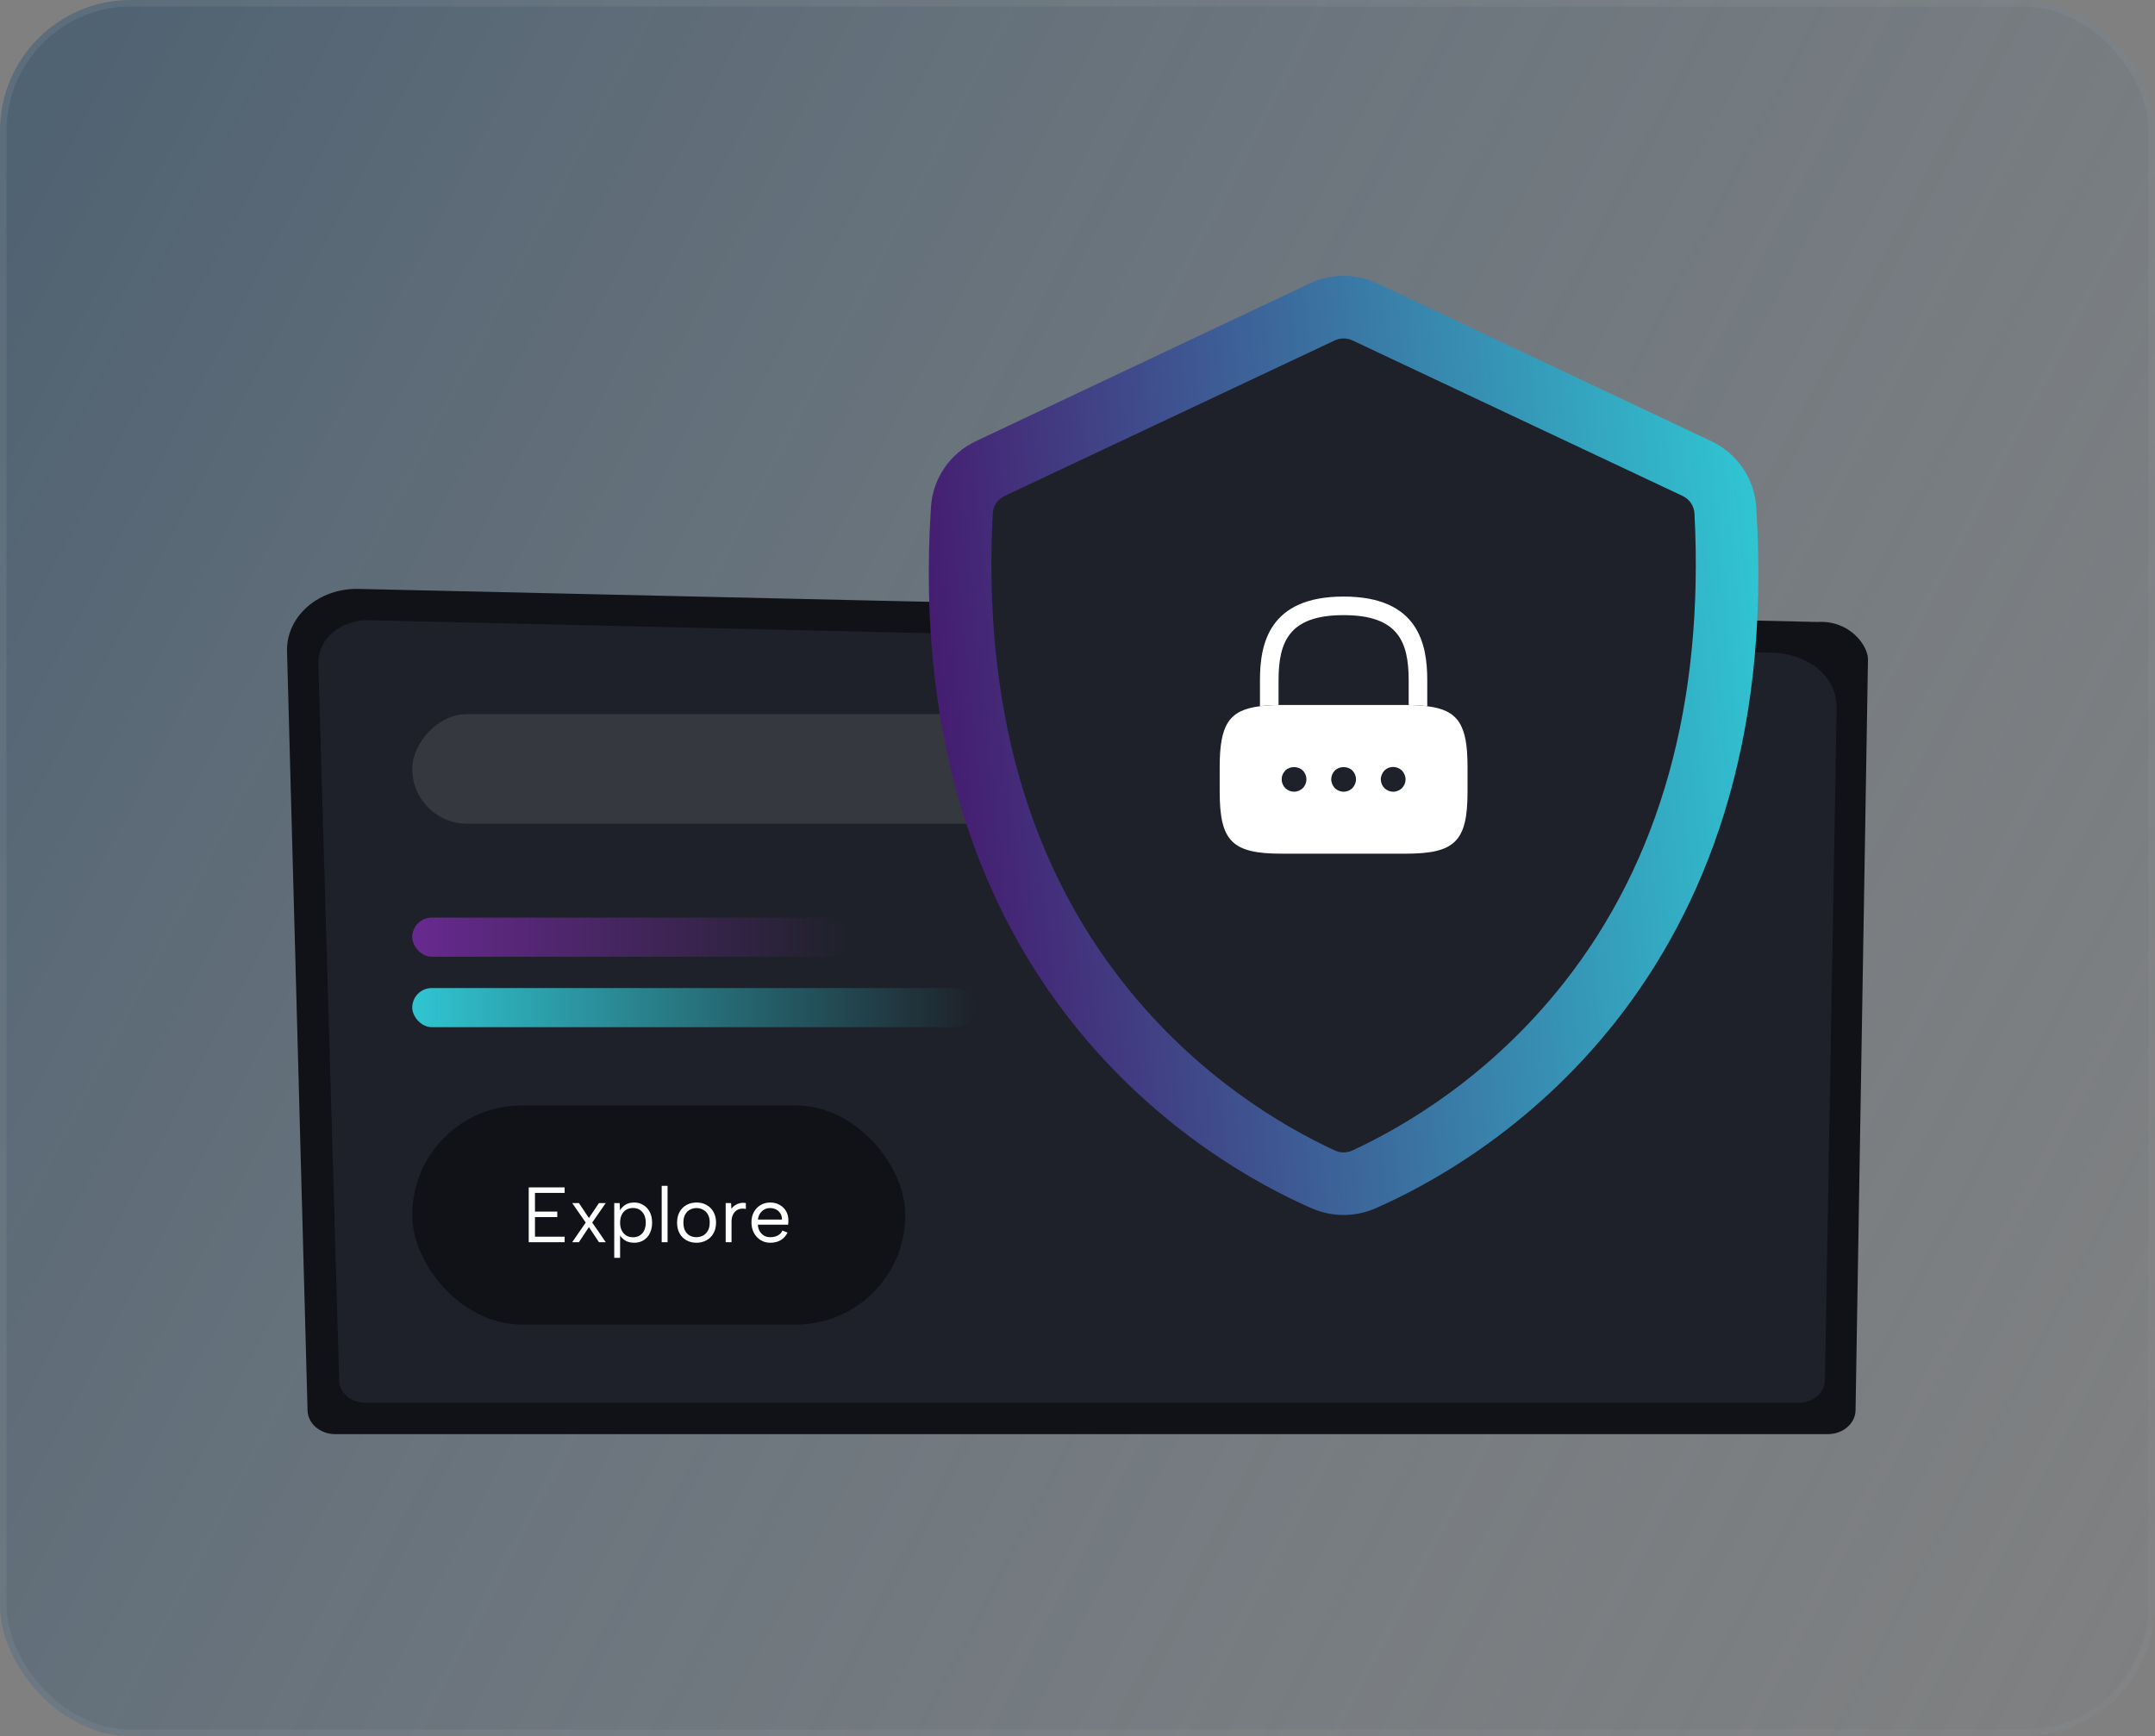 <svg width="494" height="398" viewBox="0 0 494 398" fill="none" xmlns="http://www.w3.org/2000/svg">
<rect x="0" y="0" width="494" height="398" fill="#808080" stroke="none"/>
<rect width="494" height="398" rx="30" fill="url(#paint0_linear_7699_9660)"/>
<rect x="0.75" y="0.75" width="492.5" height="396.5" rx="29.25" stroke="url(#paint1_linear_7699_9660)" stroke-opacity="0.44" stroke-width="1.5"/>
<path d="M70.499 323.232C70.499 326.276 73.347 328.765 76.828 328.765H419.028C422.509 328.765 425.357 326.276 425.357 323.232L428.206 151.117C428.206 148.073 424.11 142.133 416.602 142.58L82.162 135.005C77.795 134.905 73.573 136.376 70.481 139.075C67.388 141.771 65.696 145.46 65.798 149.279L70.499 323.23V323.232Z" fill="#101217"/>
<g clip-path="url(#clip0_7699_9660)">
<path d="M77.751 316.412C77.751 319.26 80.449 321.589 83.748 321.589H412.342C415.64 321.589 418.338 319.26 418.338 316.412L421.03 162.046C420.712 152.756 411.277 149.418 405.559 149.615L84.493 142.18C81.42 142.109 78.448 143.131 76.271 145.006C74.094 146.882 72.897 149.445 72.974 152.098L77.749 316.412H77.751Z" fill="#1E2129"/>
<rect x="94.5" y="253.412" width="113.029" height="50.235" rx="25.118" fill="#101217"/>
<path d="M129.436 273.462H122.636V277.75H127.749V279.006H122.636V283.509H129.436V284.765H121.201V272.206H129.436V273.462ZM131.165 275.794H132.708L135.004 279.221L137.301 275.794H138.862L135.758 280.261L138.862 284.765H137.301L135.004 281.302L132.708 284.765H131.165L134.269 280.261L131.165 275.794ZM142.005 282.953L142.149 282.935V288.353H140.803V275.794H142.041L142.131 277.463C142.406 276.96 142.812 276.536 143.351 276.189C143.889 275.842 144.565 275.668 145.378 275.668C146.155 275.668 146.855 275.86 147.477 276.243C148.099 276.613 148.589 277.146 148.948 277.839C149.307 278.521 149.486 279.334 149.486 280.279C149.486 281.212 149.313 282.026 148.966 282.719C148.631 283.401 148.153 283.933 147.531 284.316C146.921 284.699 146.203 284.89 145.378 284.89C144.517 284.89 143.805 284.705 143.243 284.334C142.681 283.963 142.268 283.503 142.005 282.953ZM148.033 280.279C148.033 279.251 147.764 278.437 147.226 277.839C146.7 277.229 145.988 276.924 145.091 276.924C144.529 276.924 144.02 277.056 143.566 277.319C143.123 277.582 142.776 277.965 142.525 278.467C142.274 278.97 142.149 279.574 142.149 280.279C142.149 280.973 142.274 281.571 142.525 282.073C142.776 282.576 143.123 282.965 143.566 283.24C144.02 283.503 144.529 283.634 145.091 283.634C145.988 283.634 146.7 283.335 147.226 282.737C147.764 282.127 148.033 281.308 148.033 280.279ZM151.683 271.847H153.029V284.765H151.683V271.847ZM159.641 284.89C158.792 284.89 158.032 284.705 157.362 284.334C156.693 283.963 156.166 283.437 155.784 282.755C155.401 282.062 155.209 281.242 155.209 280.297C155.209 279.34 155.401 278.515 155.784 277.821C156.178 277.128 156.711 276.595 157.38 276.225C158.062 275.854 158.828 275.668 159.677 275.668C160.526 275.668 161.286 275.854 161.955 276.225C162.637 276.595 163.169 277.128 163.552 277.821C163.947 278.503 164.144 279.317 164.144 280.261C164.144 281.218 163.947 282.044 163.552 282.737C163.157 283.431 162.619 283.963 161.937 284.334C161.256 284.705 160.49 284.89 159.641 284.89ZM159.623 283.616C160.149 283.616 160.646 283.503 161.112 283.276C161.579 283.036 161.955 282.672 162.242 282.181C162.541 281.679 162.691 281.045 162.691 280.279C162.691 279.502 162.547 278.868 162.26 278.378C161.973 277.887 161.596 277.528 161.13 277.301C160.676 277.062 160.185 276.942 159.659 276.942C159.133 276.942 158.642 277.062 158.188 277.301C157.733 277.528 157.362 277.893 157.075 278.396C156.8 278.886 156.663 279.514 156.663 280.279C156.663 281.057 156.8 281.691 157.075 282.181C157.35 282.672 157.709 283.036 158.152 283.276C158.606 283.503 159.097 283.616 159.623 283.616ZM166.348 275.794H167.586L167.658 277.104C167.897 276.781 168.184 276.506 168.519 276.278C168.866 276.051 169.243 275.896 169.649 275.812C170.068 275.716 170.51 275.71 170.977 275.794V277.14C170.475 277.044 170.02 277.044 169.613 277.14C169.219 277.235 168.878 277.415 168.591 277.678C168.304 277.941 168.082 278.276 167.927 278.683C167.771 279.077 167.694 279.538 167.694 280.064V284.765H166.348V275.794ZM176.581 284.89C175.744 284.89 174.996 284.687 174.338 284.28C173.692 283.874 173.184 283.317 172.813 282.612C172.442 281.906 172.257 281.099 172.257 280.19C172.257 279.317 172.442 278.539 172.813 277.857C173.184 277.176 173.692 276.643 174.338 276.261C174.984 275.866 175.72 275.668 176.545 275.668C177.358 275.668 178.082 275.848 178.716 276.207C179.362 276.566 179.864 277.062 180.223 277.696C180.582 278.33 180.749 279.053 180.725 279.867C180.725 279.998 180.719 280.136 180.707 280.279C180.695 280.423 180.683 280.578 180.671 280.746H173.728C173.752 281.308 173.89 281.804 174.141 282.235C174.392 282.666 174.721 283.006 175.128 283.258C175.546 283.497 176.019 283.616 176.545 283.616C177.239 283.616 177.825 283.485 178.303 283.222C178.794 282.959 179.146 282.582 179.362 282.091L180.528 282.558C180.169 283.311 179.649 283.892 178.967 284.298C178.285 284.693 177.49 284.89 176.581 284.89ZM179.254 279.58C179.266 279.065 179.152 278.611 178.913 278.216C178.686 277.821 178.363 277.51 177.944 277.283C177.526 277.056 177.041 276.942 176.491 276.942C176.013 276.942 175.576 277.056 175.181 277.283C174.787 277.51 174.458 277.827 174.195 278.234C173.944 278.629 173.794 279.077 173.746 279.58H179.254Z" fill="white"/>
</g>
<g clip-path="url(#clip1_7699_9660)">
<rect x="94.5" y="226.5" width="129.176" height="8.971" rx="4.485" fill="url(#paint2_linear_7699_9660)"/>
</g>
<rect x="94.5" y="210.353" width="100.471" height="8.971" rx="4.485" fill="url(#paint3_linear_7699_9660)"/>
<rect width="233.235" height="25.118" rx="12.559" transform="matrix(-1 0 0 1 327.735 163.706)" fill="#35383F"/>
<path d="M213.413 116.186C213.835 109.692 217.776 103.939 223.686 101.145L300.248 64.973C305.151 62.656 310.84 62.656 315.745 64.973L392.305 101.145C398.215 103.936 402.156 109.69 402.579 116.186C409.759 226.618 338.584 266.853 315.252 277.018C310.625 279.033 305.366 279.033 300.741 277.018C277.409 266.855 206.234 226.618 213.415 116.186H213.413Z" fill="url(#paint4_linear_7699_9660)"/>
<path d="M227.567 117.728C227.657 115.993 228.697 114.444 230.281 113.698L305.956 78.044C307.249 77.436 308.748 77.436 310.041 78.044L385.716 113.698C387.298 114.444 388.341 115.993 388.431 117.728C390.67 161.161 380.557 197.402 358.351 225.489C341.421 246.904 321.617 258.38 310.015 263.734C308.736 264.324 307.264 264.324 305.985 263.734C294.38 258.38 274.576 246.904 257.649 225.489C235.443 197.402 225.33 161.161 227.569 117.728H227.567Z" fill="#1E2129"/>
<path d="M288.827 155.93V161.896C290.077 161.725 291.498 161.64 293.089 161.612V155.93C293.089 146.982 295.617 141.017 308.002 141.017C320.388 141.017 322.916 146.982 322.916 155.93V161.612C324.507 161.64 325.927 161.725 327.177 161.896V155.93C327.177 147.693 325.188 136.756 308.002 136.756C290.816 136.756 288.827 147.693 288.827 155.93Z" fill="white"/>
<path d="M288.829 161.898C290.079 161.728 291.499 161.643 293.09 161.614H322.917C324.508 161.643 325.928 161.728 327.178 161.898C334.422 162.779 336.41 166.33 336.41 175.818V181.499C336.41 192.862 333.569 195.702 322.207 195.702H293.8C282.437 195.702 279.596 192.862 279.596 181.499V175.818C279.596 166.33 281.585 162.779 288.829 161.898ZM317.349 180.675C317.889 181.187 318.627 181.499 319.366 181.499C319.735 181.499 320.105 181.414 320.445 181.272C320.815 181.13 321.099 180.931 321.383 180.675C321.894 180.136 322.207 179.397 322.207 178.658C322.207 178.289 322.122 177.92 321.979 177.579C321.837 177.238 321.639 176.926 321.383 176.641C321.099 176.386 320.815 176.187 320.445 176.045C319.394 175.59 318.145 175.846 317.349 176.641C317.093 176.926 316.895 177.238 316.753 177.579C316.611 177.92 316.525 178.289 316.525 178.658C316.525 179.397 316.838 180.136 317.349 180.675ZM305.39 179.738C305.532 180.079 305.731 180.391 305.986 180.675C306.526 181.187 307.265 181.499 308.003 181.499C308.77 181.499 309.48 181.187 310.02 180.675C310.276 180.391 310.475 180.079 310.617 179.738C310.759 179.397 310.844 179.028 310.844 178.658C310.844 177.891 310.532 177.181 310.02 176.641C308.969 175.59 307.066 175.59 305.986 176.641C305.475 177.181 305.163 177.891 305.163 178.658C305.163 179.028 305.248 179.397 305.39 179.738ZM294.624 180.675C295.163 181.187 295.902 181.499 296.641 181.499C297.379 181.499 298.118 181.187 298.657 180.675C299.169 180.136 299.481 179.425 299.481 178.658C299.481 177.891 299.169 177.181 298.657 176.641C297.578 175.59 295.675 175.59 294.624 176.641C294.51 176.784 294.396 176.926 294.283 177.096C294.169 177.238 294.084 177.408 294.027 177.579C293.942 177.749 293.885 177.92 293.857 178.09C293.828 178.289 293.8 178.488 293.8 178.658C293.8 179.397 294.112 180.136 294.624 180.675Z" fill="white"/>
<defs>
<linearGradient id="paint0_linear_7699_9660" x1="24.68" y1="4.29516e-05" x2="620.972" y2="312.787" gradientUnits="userSpaceOnUse">
<stop stop-color="#224664" stop-opacity="0.51"/>
<stop offset="1" stop-color="#75899A" stop-opacity="0"/>
</linearGradient>
<linearGradient id="paint1_linear_7699_9660" x1="0" y1="0" x2="758.916" y2="484.454" gradientUnits="userSpaceOnUse">
<stop stop-color="white" stop-opacity="0.16"/>
<stop offset="1" stop-color="white" stop-opacity="0"/>
</linearGradient>
<linearGradient id="paint2_linear_7699_9660" x1="94.5" y1="230.985" x2="223.676" y2="230.985" gradientUnits="userSpaceOnUse">
<stop stop-color="#30C5D2"/>
<stop offset="1" stop-color="#30C5D2" stop-opacity="0"/>
</linearGradient>
<linearGradient id="paint3_linear_7699_9660" x1="94.5" y1="214.838" x2="194.971" y2="214.838" gradientUnits="userSpaceOnUse">
<stop stop-color="#682990"/>
<stop offset="1" stop-color="#682990" stop-opacity="0"/>
</linearGradient>
<linearGradient id="paint4_linear_7699_9660" x1="403.085" y1="121.695" x2="198.515" y2="143.502" gradientUnits="userSpaceOnUse">
<stop stop-color="#30C5D2"/>
<stop offset="1" stop-color="#471069"/>
</linearGradient>
<clipPath id="clip0_7699_9660">
<rect width="348.059" height="179.412" fill="white" transform="translate(72.971 142.177)"/>
</clipPath>
<clipPath id="clip1_7699_9660">
<rect width="129.176" height="8.971" fill="white" transform="translate(94.5 226.5)"/>
</clipPath>
</defs>
</svg>
